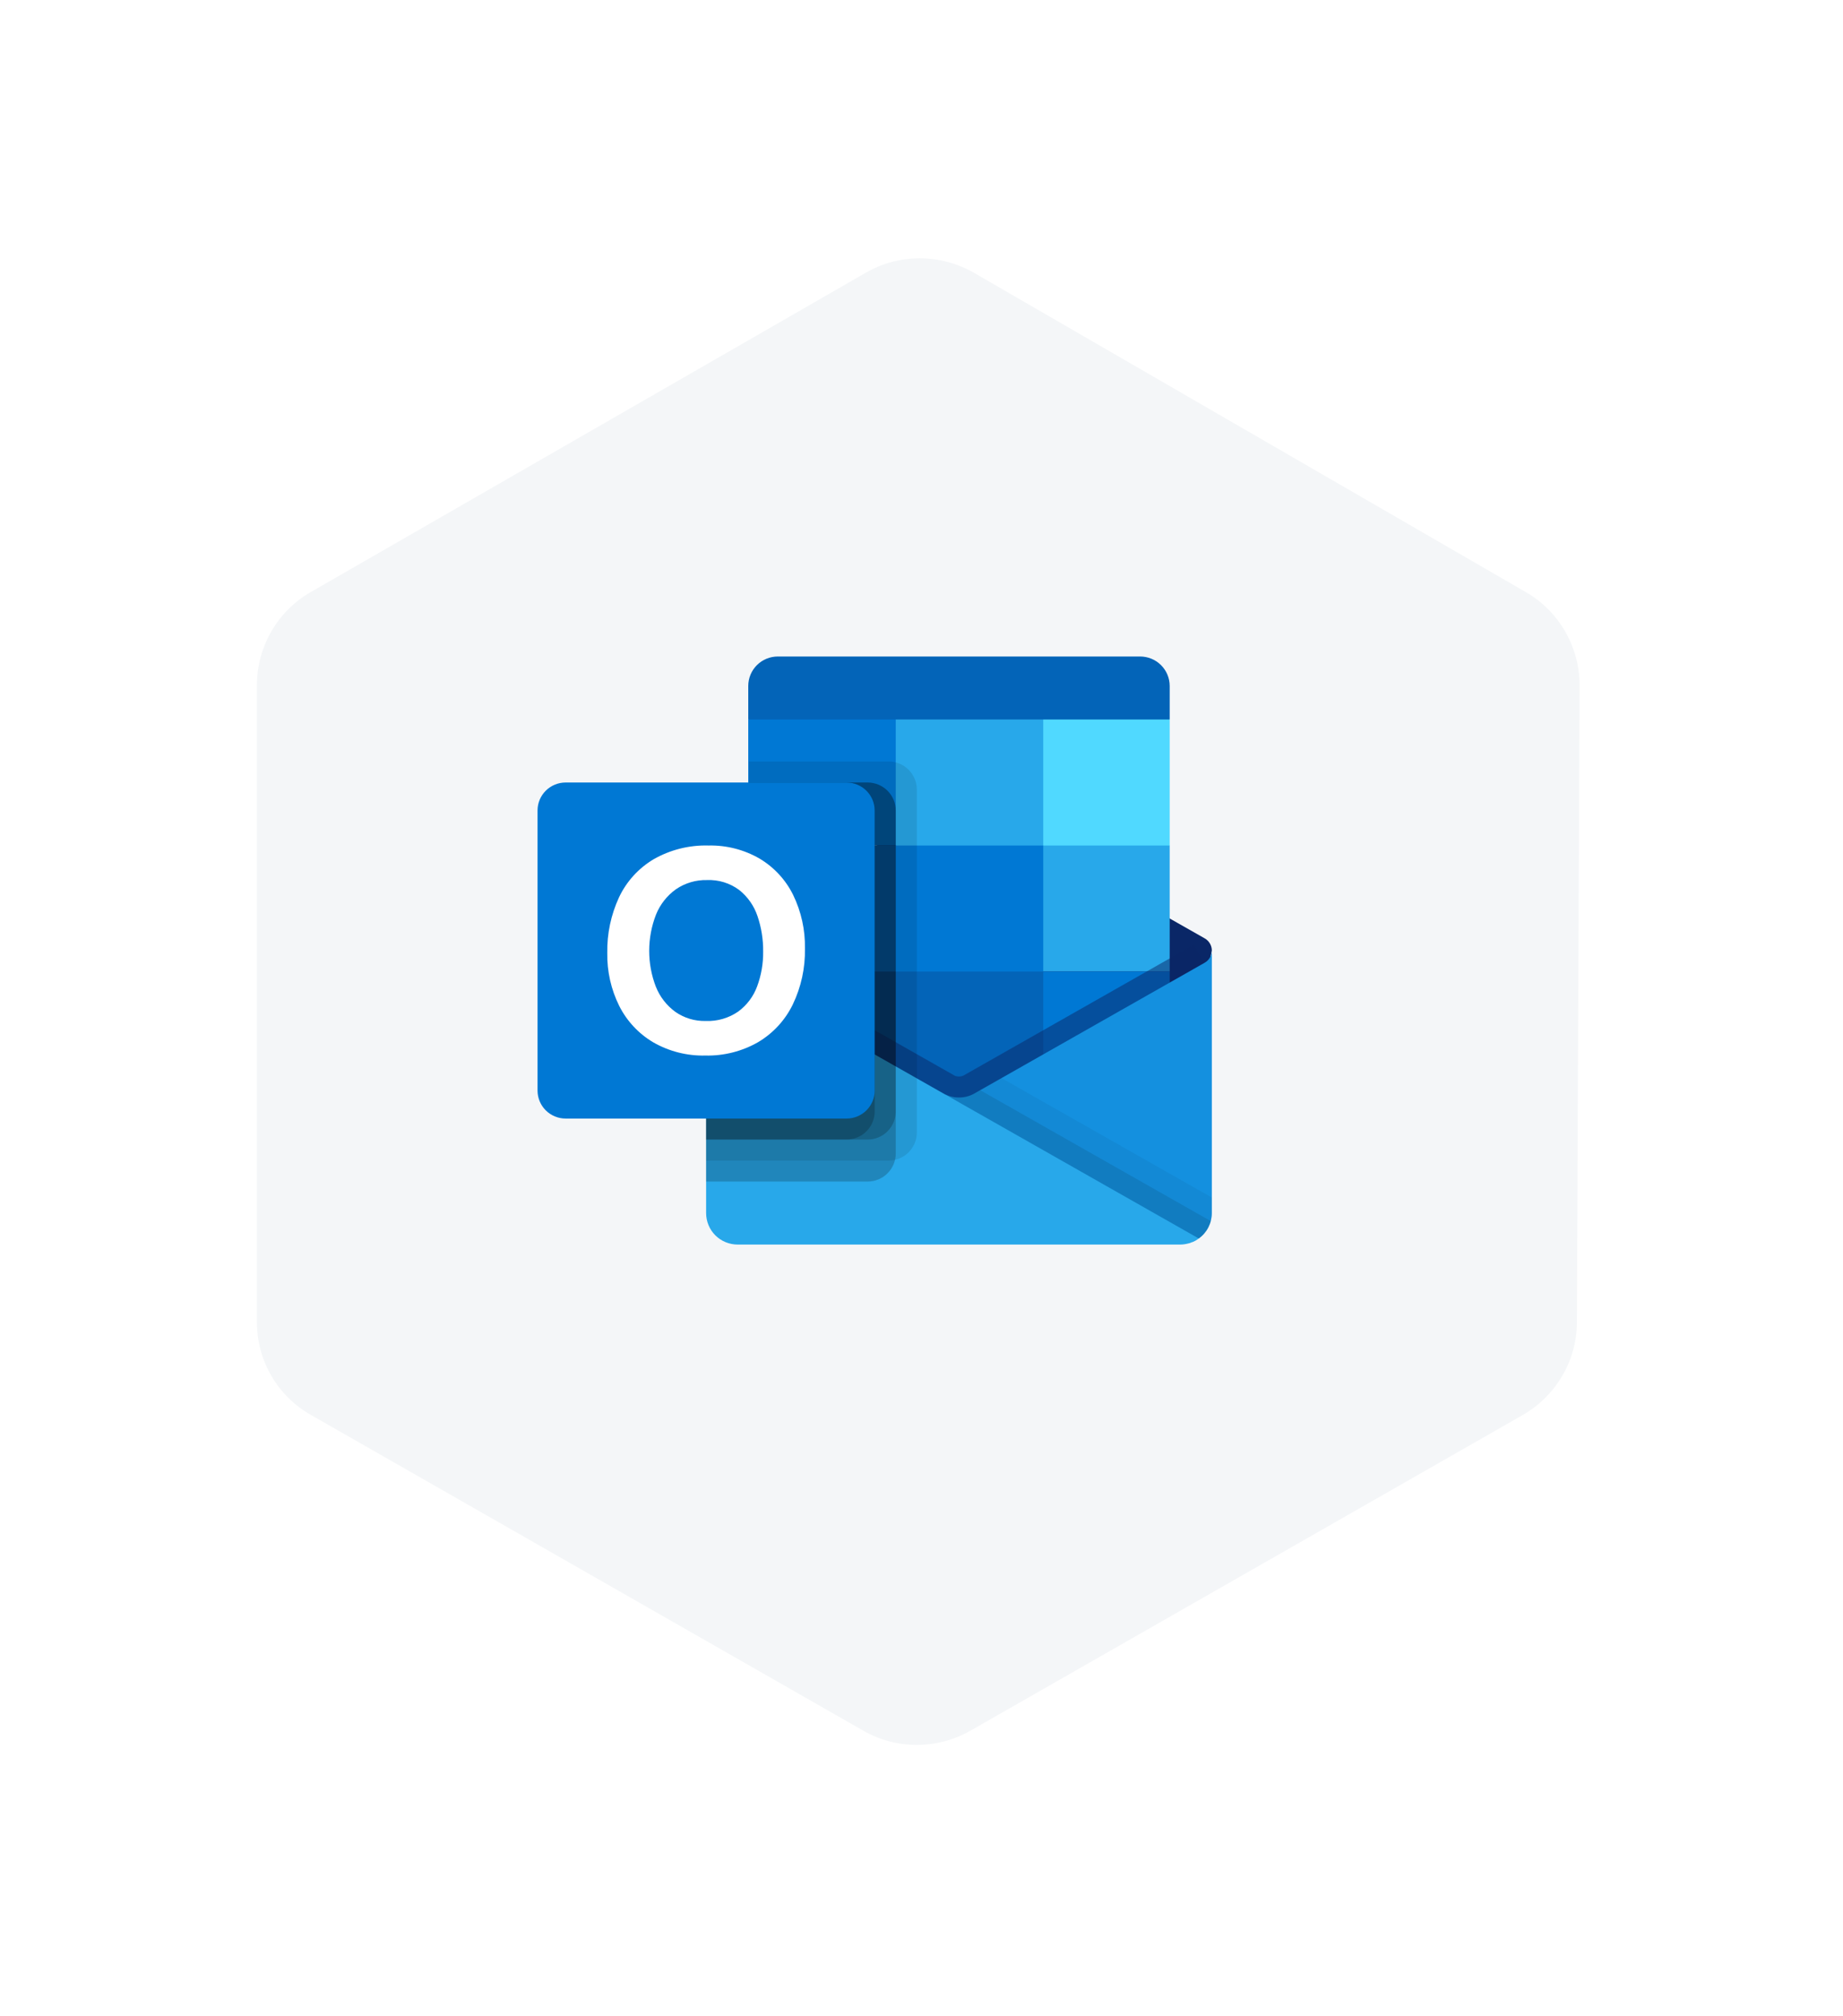<svg width="96" height="105" viewBox="0 0 96 105" fill="none" xmlns="http://www.w3.org/2000/svg">
<g filter="url(#filter0_d_168_434)">
<path d="M10 66.824V30.412C10 28.213 11.182 26.204 13.074 25.093L44.851 6.816C46.743 5.728 49.083 5.728 50.999 6.816L82.587 25.093C84.478 26.204 85.661 28.237 85.637 30.412L85.495 66.824C85.495 69.023 84.313 71.033 82.398 72.12L50.762 90.184C48.871 91.272 46.553 91.272 44.686 90.184L13.074 72.12C11.182 71.056 10 69.023 10 66.824Z" fill="white"/>
<path d="M13.381 64.838V31.689C13.381 29.703 14.445 27.835 16.171 26.842L45.111 10.196C46.837 9.203 48.965 9.203 50.715 10.196L79.49 26.842C81.216 27.835 82.28 29.703 82.28 31.689L82.138 64.861C82.138 66.847 81.05 68.692 79.324 69.685L50.526 86.141C48.8 87.11 46.695 87.11 44.993 86.141L16.195 69.685C14.445 68.692 13.381 66.847 13.381 64.838Z" fill="#F4F6F8"/>
</g>
<path d="M59.387 34.188H40.517C40.108 34.188 39.716 34.349 39.427 34.637C39.138 34.925 38.976 35.316 38.976 35.723V37.469L49.611 40.75L60.928 37.469V35.723C60.928 35.316 60.765 34.925 60.476 34.637C60.187 34.349 59.795 34.188 59.387 34.188Z" fill="#0364B8"/>
<path d="M62.739 51.037C62.9 50.533 63.028 50.02 63.123 49.5C63.123 49.373 63.089 49.247 63.025 49.137C62.961 49.026 62.868 48.934 62.757 48.87L62.743 48.862L62.739 48.859L50.843 42.107C50.792 42.073 50.739 42.043 50.684 42.016C50.456 41.903 50.206 41.845 49.952 41.845C49.698 41.845 49.447 41.903 49.22 42.016C49.165 42.043 49.112 42.073 49.061 42.105L37.165 48.861L37.16 48.863L37.147 48.87C37.036 48.934 36.944 49.026 36.879 49.136C36.815 49.247 36.781 49.373 36.781 49.5C36.876 50.02 37.004 50.533 37.165 51.037L49.778 60.23L62.739 51.037Z" fill="#0A2767"/>
<path d="M54.342 37.469H46.659L44.441 40.75L46.659 44.031L54.342 50.594H60.928V44.031L54.342 37.469Z" fill="#28A8EA"/>
<path d="M38.976 37.469H46.659V44.031H38.976V37.469Z" fill="#0078D4"/>
<path d="M54.342 37.469H60.928V44.031H54.342V37.469Z" fill="#50D9FF"/>
<path d="M54.342 50.593L46.659 44.031H38.976V50.593L46.659 57.156L58.548 59.09L54.342 50.593Z" fill="#0364B8"/>
<path d="M46.659 44.031H54.342V50.593H46.659V44.031Z" fill="#0078D4"/>
<path d="M38.976 50.594H46.659V57.156H38.976V50.594Z" fill="#064A8C"/>
<path d="M54.342 50.594H60.928V57.156H54.342V50.594Z" fill="#0078D4"/>
<path opacity="0.5" d="M50.16 59.583L37.217 50.176L37.76 49.225C37.76 49.225 49.553 55.919 49.733 56.019C49.807 56.048 49.886 56.062 49.965 56.06C50.045 56.058 50.123 56.039 50.194 56.006L62.194 49.192L62.739 50.142L50.16 59.583Z" fill="#0A2767"/>
<path d="M62.757 50.131L62.742 50.14L62.739 50.142L50.843 56.895C50.607 57.047 50.335 57.136 50.055 57.153C49.774 57.17 49.494 57.116 49.24 56.994L53.383 62.53L62.442 64.495V64.5C62.653 64.348 62.825 64.148 62.943 63.917C63.061 63.687 63.123 63.431 63.123 63.172V49.5C63.123 49.628 63.089 49.754 63.025 49.864C62.961 49.975 62.868 50.067 62.757 50.131Z" fill="#1490DF"/>
<path opacity="0.05" d="M63.123 63.172V62.364L52.166 56.143L50.843 56.895C50.607 57.046 50.335 57.135 50.055 57.153C49.774 57.17 49.494 57.115 49.24 56.994L53.383 62.529L62.442 64.495V64.499C62.653 64.347 62.825 64.148 62.943 63.917C63.061 63.686 63.123 63.431 63.123 63.172Z" fill="black"/>
<path opacity="0.1" d="M63.068 63.591L51.057 56.773L50.843 56.894C50.607 57.046 50.336 57.135 50.055 57.152C49.774 57.17 49.494 57.116 49.24 56.994L53.383 62.53L62.442 64.495V64.5C62.749 64.278 62.971 63.957 63.068 63.592V63.591Z" fill="black"/>
<path d="M37.165 50.145V50.134H37.154L37.121 50.112C37.016 50.048 36.93 49.958 36.87 49.851C36.81 49.743 36.78 49.623 36.781 49.5V63.172C36.781 63.387 36.823 63.601 36.906 63.8C36.988 63.999 37.109 64.18 37.262 64.333C37.415 64.485 37.597 64.606 37.797 64.688C37.997 64.77 38.211 64.813 38.427 64.812H61.477C61.614 64.811 61.75 64.793 61.883 64.758C61.951 64.746 62.018 64.724 62.08 64.692C62.104 64.69 62.126 64.682 62.146 64.67C62.236 64.634 62.321 64.586 62.398 64.528C62.42 64.517 62.431 64.517 62.442 64.495L37.165 50.145Z" fill="#28A8EA"/>
<path opacity="0.1" d="M47.757 58.98V41.114C47.755 40.728 47.601 40.358 47.327 40.085C47.053 39.811 46.681 39.657 46.294 39.656H39.009V47.811L37.165 48.859L37.159 48.861L37.146 48.869C37.035 48.933 36.943 49.025 36.879 49.136C36.815 49.246 36.781 49.372 36.781 49.5V60.438H46.294C46.681 60.436 47.053 60.282 47.327 60.009C47.601 59.736 47.755 59.366 47.757 58.98Z" fill="black"/>
<path opacity="0.2" d="M46.659 60.073V42.208C46.658 41.822 46.503 41.452 46.229 41.178C45.955 40.905 45.584 40.751 45.196 40.75H39.009V47.811L37.165 48.859L37.159 48.861L37.146 48.869C37.035 48.933 36.943 49.025 36.879 49.136C36.815 49.246 36.781 49.372 36.781 49.5V61.531H45.196C45.584 61.53 45.955 61.376 46.229 61.103C46.503 60.83 46.658 60.46 46.659 60.073Z" fill="black"/>
<path opacity="0.2" d="M46.659 57.886V42.208C46.658 41.822 46.503 41.452 46.229 41.178C45.955 40.905 45.584 40.751 45.196 40.75H39.009V47.811L37.165 48.859L37.159 48.861L37.146 48.869C37.035 48.933 36.943 49.025 36.879 49.136C36.815 49.246 36.781 49.372 36.781 49.5V59.344H45.196C45.584 59.343 45.955 59.189 46.229 58.915C46.503 58.642 46.658 58.272 46.659 57.886Z" fill="black"/>
<path opacity="0.2" d="M45.562 57.886V42.208C45.56 41.822 45.406 41.452 45.132 41.178C44.858 40.905 44.486 40.751 44.098 40.75H39.009V47.811L37.165 48.859L37.159 48.861L37.146 48.869C37.035 48.933 36.943 49.025 36.879 49.136C36.815 49.246 36.781 49.372 36.781 49.5V59.344H44.098C44.486 59.343 44.858 59.189 45.132 58.915C45.406 58.642 45.56 58.272 45.562 57.886Z" fill="black"/>
<path d="M29.463 40.75H44.098C44.486 40.75 44.858 40.904 45.133 41.177C45.407 41.45 45.561 41.821 45.561 42.208V56.792C45.561 57.179 45.407 57.55 45.133 57.823C44.858 58.096 44.486 58.25 44.098 58.25H29.463C29.075 58.25 28.703 58.096 28.428 57.823C28.154 57.55 28 57.179 28 56.792V42.208C28 41.821 28.154 41.45 28.428 41.177C28.703 40.904 29.075 40.75 29.463 40.75Z" fill="#0078D4"/>
<path d="M32.244 46.73C32.633 45.905 33.261 45.214 34.047 44.746C34.917 44.25 35.908 44.002 36.911 44.031C37.84 44.011 38.756 44.246 39.56 44.709C40.316 45.158 40.926 45.817 41.314 46.605C41.736 47.473 41.947 48.429 41.928 49.394C41.949 50.402 41.732 51.4 41.295 52.31C40.899 53.126 40.271 53.808 39.489 54.272C38.654 54.75 37.703 54.991 36.74 54.969C35.791 54.991 34.854 54.754 34.031 54.283C33.269 53.833 32.652 53.174 32.255 52.384C31.83 51.529 31.616 50.584 31.633 49.629C31.614 48.629 31.824 47.638 32.244 46.73ZM34.165 51.388C34.372 51.91 34.724 52.362 35.178 52.694C35.642 53.017 36.197 53.184 36.762 53.169C37.364 53.193 37.958 53.02 38.453 52.678C38.903 52.347 39.245 51.892 39.438 51.369C39.654 50.786 39.76 50.169 39.752 49.548C39.758 48.921 39.658 48.297 39.456 47.704C39.276 47.17 38.946 46.699 38.505 46.348C38.023 45.988 37.431 45.806 36.829 45.83C36.251 45.816 35.684 45.984 35.208 46.31C34.744 46.642 34.385 47.099 34.172 47.626C33.7 48.836 33.697 50.177 34.164 51.389L34.165 51.388Z" fill="white"/>
<defs>
<filter id="filter0_d_168_434" x="0" y="0" width="95.638" height="105" filterUnits="userSpaceOnUse" color-interpolation-filters="sRGB">
<feFlood flood-opacity="0" result="BackgroundImageFix"/>
<feColorMatrix in="SourceAlpha" type="matrix" values="0 0 0 0 0 0 0 0 0 0 0 0 0 0 0 0 0 0 127 0" result="hardAlpha"/>
<feOffset dy="4"/>
<feGaussianBlur stdDeviation="5"/>
<feComposite in2="hardAlpha" operator="out"/>
<feColorMatrix type="matrix" values="0 0 0 0 0 0 0 0 0 0 0 0 0 0 0 0 0 0 0.15 0"/>
<feBlend mode="normal" in2="BackgroundImageFix" result="effect1_dropShadow_168_434"/>
<feBlend mode="normal" in="SourceGraphic" in2="effect1_dropShadow_168_434" result="shape"/>
</filter>
</defs>
</svg>
